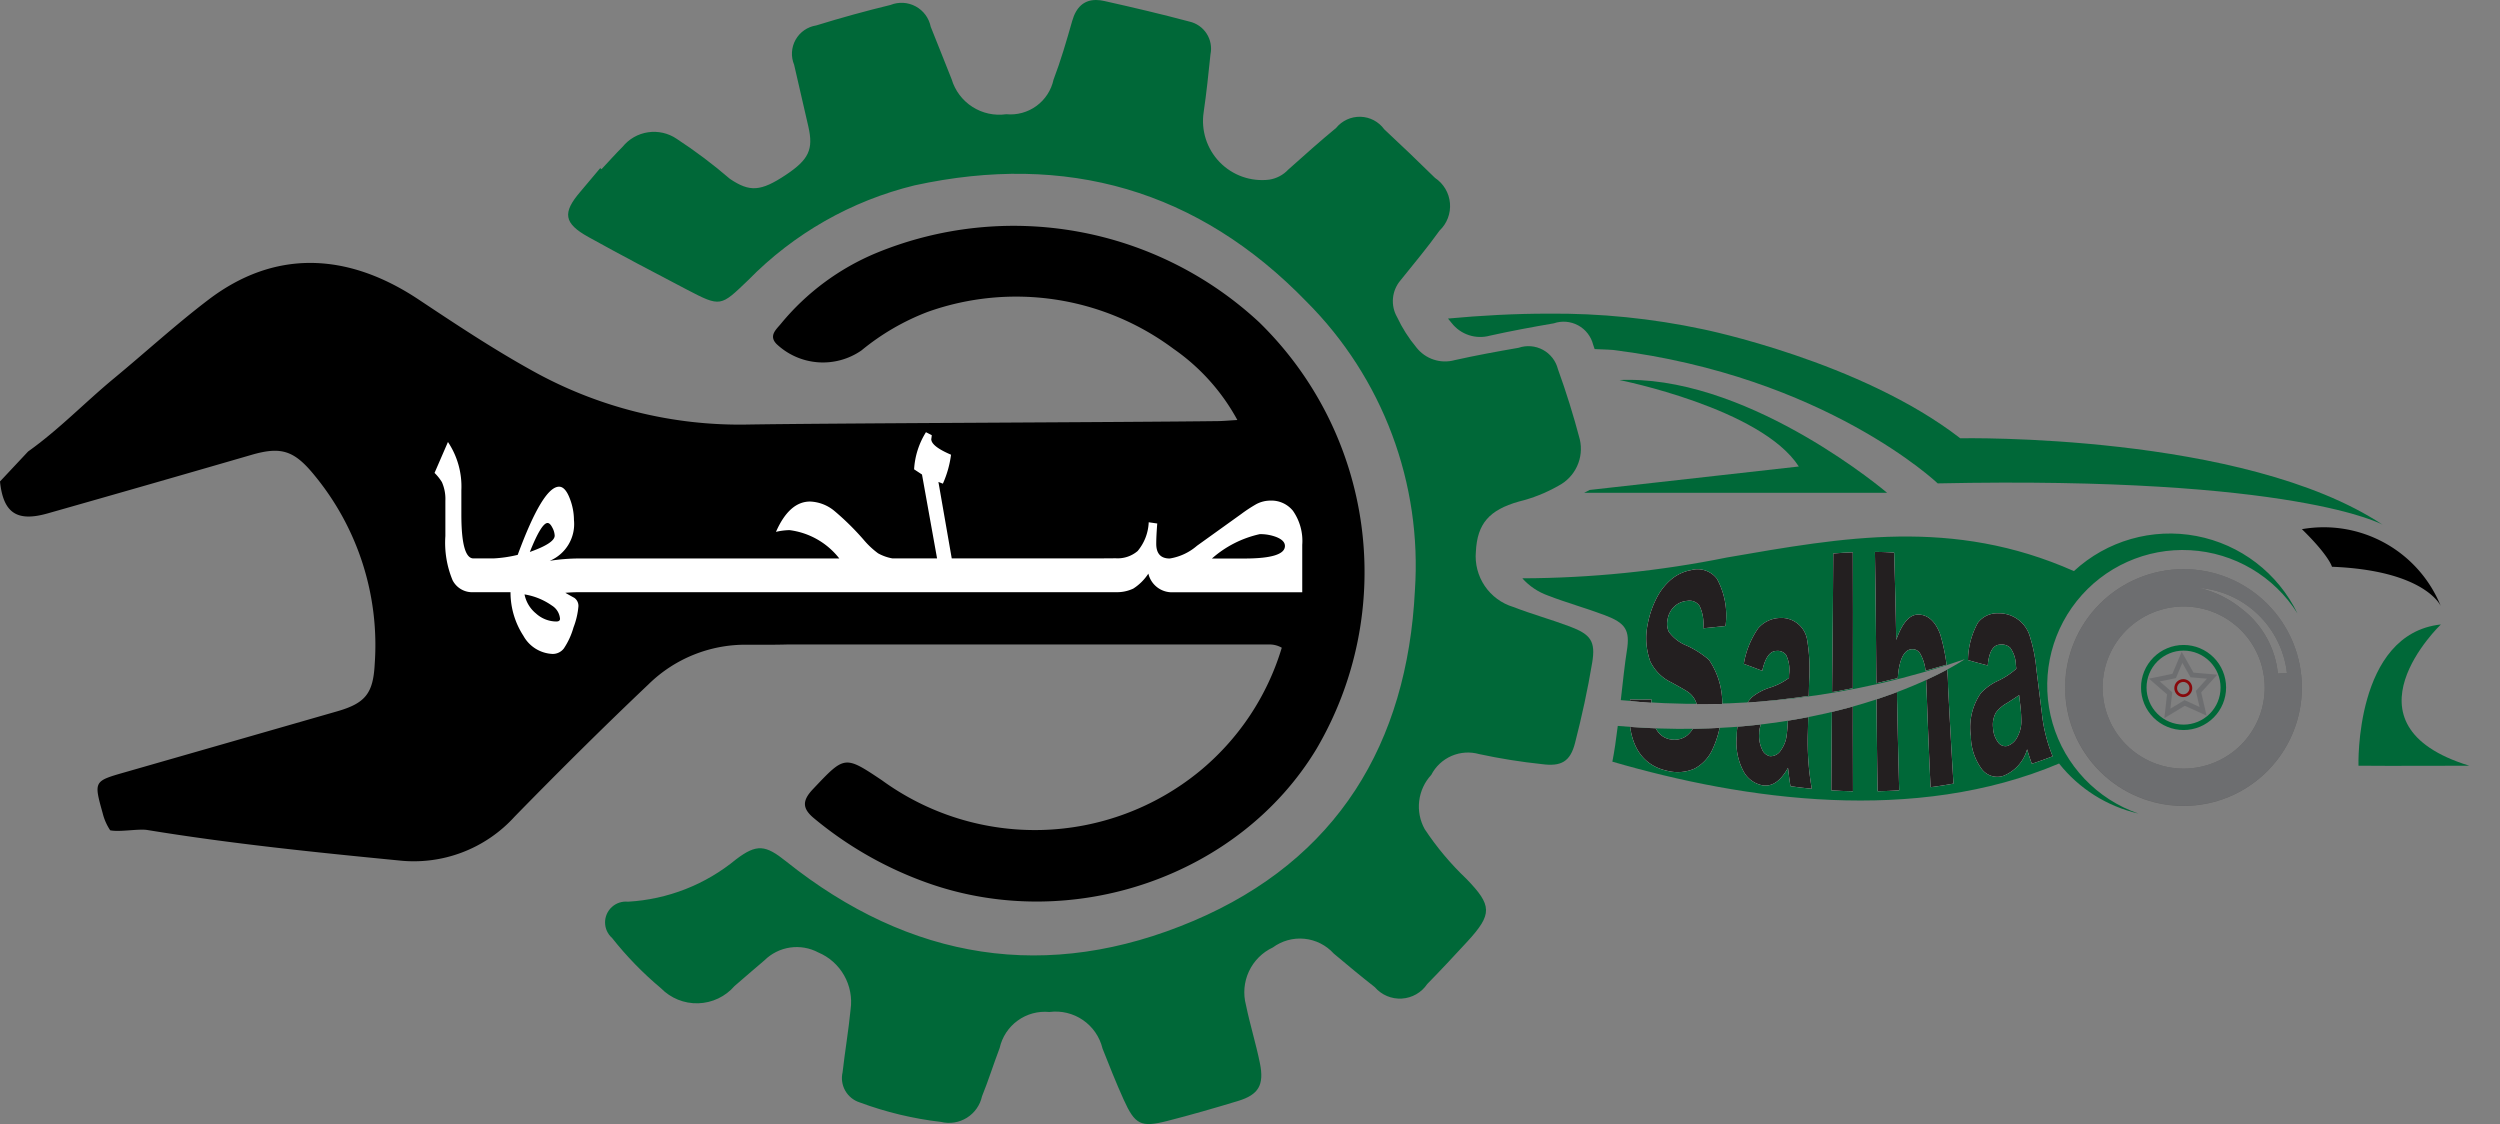 <svg id="Logo" xmlns="http://www.w3.org/2000/svg" xmlns:xlink="http://www.w3.org/1999/xlink" width="135.702" height="61.018" viewBox="0 0 135.702 61.018">
  <rect x="0" y="0" width="135.702" height="61.018" fill="#808080" stroke="none"/>
  <defs>
    <clipPath id="clip-path">
      <rect id="Rectangle_23" data-name="Rectangle 23" width="135.702" height="61.018" fill="none"/>
    </clipPath>
    <clipPath id="clip-path-3">
      <path id="Path_2" data-name="Path 2" d="M445.873,0c-.646,0-1.077.382-1.291,1.136-.305,1.073-.617,2.149-1.014,3.19A2.391,2.391,0,0,1,441,6.2a2.694,2.694,0,0,1-2.963-1.9c-.384-.948-.747-1.9-1.136-2.851A1.613,1.613,0,0,0,434.718.269c-1.353.329-2.7.7-4.03,1.112a1.555,1.555,0,0,0-1.2,2.135c.255,1.118.516,2.236.772,3.354.284,1.239.028,1.789-1.213,2.617-1.387.925-1.975.938-3.042.224a27.52,27.52,0,0,0-2.891-2.175,2.194,2.194,0,0,0-2.938.433c-.393.394-.764.811-1.146,1.218l-.067-.062c-.359.427-.714.856-1.077,1.279-.987,1.149-.907,1.718.442,2.465,1.762.976,3.544,1.914,5.329,2.846,1.859.971,1.837.929,3.345-.516a18.9,18.9,0,0,1,9.021-5.137c8.225-1.791,15.389.225,21.3,6.334a20.246,20.246,0,0,1,5.862,15.646c-.418,8.328-4.22,14.627-12.013,17.941-7.93,3.372-15.391,2.153-22.134-3.238-1.1-.877-1.572-.956-2.7-.1a10.111,10.111,0,0,1-5.866,2.3,1.13,1.13,0,0,0-.866,1.97,18.613,18.613,0,0,0,2.654,2.728,2.713,2.713,0,0,0,3.993-.12c.541-.464,1.076-.934,1.621-1.393A2.492,2.492,0,0,1,430.8,51.7a2.913,2.913,0,0,1,1.753,3.091c-.111,1.141-.306,2.274-.435,3.414a1.385,1.385,0,0,0,.927,1.634,18.908,18.908,0,0,0,4.417,1.06,1.833,1.833,0,0,0,2.224-1.39c.35-.861.626-1.752.958-2.621a2.513,2.513,0,0,1,2.7-1.956,2.616,2.616,0,0,1,2.885,1.987c.365.922.73,1.846,1.138,2.749.624,1.385.936,1.545,2.374,1.179,1.291-.329,2.572-.7,3.846-1.086,1.112-.339,1.424-.864,1.185-2.045-.215-1.063-.54-2.1-.759-3.166a2.685,2.685,0,0,1,1.458-3.12,2.477,2.477,0,0,1,3.309.331c.734.618,1.473,1.231,2.228,1.823a1.792,1.792,0,0,0,2.846-.171c.739-.752,1.457-1.524,2.172-2.3,1.38-1.5,1.351-1.963-.046-3.408a15.559,15.559,0,0,1-2.265-2.7,2.532,2.532,0,0,1,.358-2.945,2.24,2.24,0,0,1,2.6-1.127,32.083,32.083,0,0,0,3.393.543c1.052.144,1.547-.126,1.808-1.139.37-1.44.689-2.9.933-4.365.193-1.162-.074-1.535-1.212-1.964-1.014-.382-2.064-.67-3.073-1.062a2.871,2.871,0,0,1-2.028-3.007c.076-1.509.716-2.255,2.33-2.714a8.3,8.3,0,0,0,2.152-.857,2.26,2.26,0,0,0,1.159-2.519c-.339-1.288-.736-2.565-1.189-3.816a1.65,1.65,0,0,0-2.135-1.154c-1.16.2-2.318.413-3.467.669a1.97,1.97,0,0,1-2.079-.688,7.572,7.572,0,0,1-1.046-1.643,1.742,1.742,0,0,1,.184-2c.717-.893,1.455-1.772,2.119-2.7a1.837,1.837,0,0,0-.247-2.861q-1.359-1.338-2.755-2.637a1.649,1.649,0,0,0-2.614-.073c-.883.728-1.737,1.493-2.592,2.256a1.785,1.785,0,0,1-1.041.55,3.207,3.207,0,0,1-3.555-3.665c.151-1.043.264-2.092.37-3.141a1.506,1.506,0,0,0-1.153-1.777C449.4.758,447.865.4,446.324.054A2.071,2.071,0,0,0,445.875,0Z" transform="translate(-417.22)" fill="none"/>
    </clipPath>
    <linearGradient id="linear-gradient" x1="-0.26" y1="0.91" x2="-0.259" y2="0.91" gradientUnits="objectBoundingBox">
      <stop offset="0" stop-color="#8dc63f"/>
      <stop offset="0.133" stop-color="#86c13e"/>
      <stop offset="0.319" stop-color="#74b53d"/>
      <stop offset="0.537" stop-color="#56a13c"/>
      <stop offset="0.776" stop-color="#2d863a"/>
      <stop offset="1" stop-color="#006838"/>
    </linearGradient>
    <clipPath id="clip-path-5">
      <path id="Path_4" data-name="Path 4" d="M1572.7,475.447a2.009,2.009,0,1,1,2.009,2.012,2.013,2.013,0,0,1-2.009-2.012m-.3,0a2.309,2.309,0,1,0,2.309-2.312,2.313,2.313,0,0,0-2.309,2.312" transform="translate(-1572.403 -473.136)" fill="none"/>
    </clipPath>
    <linearGradient id="linear-gradient-2" x1="-25.167" y1="5.626" x2="-25.151" y2="5.626" xlink:href="#linear-gradient"/>
    <clipPath id="clip-path-6">
      <path id="Path_5" data-name="Path 5" d="M1596.947,498.678a.337.337,0,1,1,.337.338.338.338,0,0,1-.337-.338m-.149,0a.487.487,0,1,0,.487-.487.487.487,0,0,0-.487.487" transform="translate(-1596.798 -498.191)" fill="none"/>
    </clipPath>
    <linearGradient id="linear-gradient-3" x1="-121.274" y1="24.792" x2="-121.198" y2="24.792" gradientUnits="objectBoundingBox">
      <stop offset="0" stop-color="#ec1c24"/>
      <stop offset="0.165" stop-color="#e51a22"/>
      <stop offset="0.398" stop-color="#d3171e"/>
      <stop offset="0.669" stop-color="#b51116"/>
      <stop offset="0.969" stop-color="#8b090d"/>
      <stop offset="1" stop-color="#87090c"/>
    </linearGradient>
    <clipPath id="clip-path-7">
      <path id="Path_6" data-name="Path 6" d="M1579.479,480.328l-.677-.588.877-.18.349-.826.443.78.892.077-.6.662.2.873-.816-.371-.767.463Zm.009-1-1.271.261.98.851-.145,1.291,1.111-.67,1.181.536-.293-1.265.875-.959-1.292-.112-.641-1.129Z" transform="translate(-1578.218 -478.13)" fill="none"/>
    </clipPath>
    <radialGradient id="radial-gradient" cx="0.5" cy="0.5" r="0.704" gradientTransform="matrix(0.969, 0, 0, -1, -0.973, 14.251)" gradientUnits="objectBoundingBox">
      <stop offset="0" stop-color="#808184"/>
      <stop offset="0.048" stop-color="#797a7d"/>
      <stop offset="0.115" stop-color="#68686b"/>
      <stop offset="0.193" stop-color="#4d4b4d"/>
      <stop offset="0.279" stop-color="#262223"/>
      <stop offset="0.286" stop-color="#231f20"/>
      <stop offset="0.509" stop-color="#363335"/>
      <stop offset="0.967" stop-color="#69696b"/>
      <stop offset="1" stop-color="#6d6e70"/>
    </radialGradient>
    <clipPath id="clip-path-8">
      <path id="Path_8" data-name="Path 8" d="M1044.749,88.964a1.837,1.837,0,0,1,.247,2.861c-.664.932-1.4,1.811-2.119,2.7-.508.633-.491.6-.15,1.3a7.561,7.561,0,0,0,1.046,1.643,1.97,1.97,0,0,0,2.079.688c1.148-.256,2.307-.469,3.467-.669a1.65,1.65,0,0,1,2.135,1.154c.453,1.252.851,3.954,1.19,5.241a2.259,2.259,0,0,1-1.159,2.519,8.3,8.3,0,0,1-2.152.857c-1.614.459-2.29.483-2.365,1.991A2.871,2.871,0,0,0,1049,112.26c1.01.392,2.059.68,3.073,1.062,1.138.429,1.405.8,1.212,1.964-.244,1.467-.5,4.933-.869,6.373-.261,1.014-.755,1.283-1.808,1.139a32.083,32.083,0,0,1-3.394-.543,2.24,2.24,0,0,0-2.6,1.127l55.564,4.814.5-39.887-58.687-1.983q1.392,1.3,2.755,2.637" transform="translate(-1041.994 -86.327)" fill="none"/>
    </clipPath>
    <clipPath id="clip-path-9">
      <path id="Path_7" data-name="Path 7" d="M767.384,399.6a7.348,7.348,0,0,1,13.573-3.913,7.693,7.693,0,1,0-8.636,10.861,7.357,7.357,0,0,1-4.937-6.948" transform="translate(-766.345 -391.345)" fill="none"/>
    </clipPath>
    <linearGradient id="linear-gradient-4" x1="-3.614" y1="2.13" x2="-3.61" y2="2.13" xlink:href="#linear-gradient-3"/>
    <clipPath id="clip-path-12">
      <path id="Path_11" data-name="Path 11" d="M614.964,444.954s-1.772,8.667,9.007,8.212c0,0-11.515,3.25-10.779-8.212Z" transform="translate(-613.158 -444.954)" fill="none"/>
    </clipPath>
    <linearGradient id="linear-gradient-5" x1="-3.793" y1="2.393" x2="-3.787" y2="2.393" xlink:href="#linear-gradient-3"/>
    <clipPath id="clip-path-13">
      <path id="Path_13" data-name="Path 13" d="M1063.426,230.376q.094.122.195.239a1.97,1.97,0,0,0,2.079.688c1.148-.256,2.307-.469,3.467-.669a1.65,1.65,0,0,1,2.135,1.154c.028.076.055.157.082.243.649.02.995.048.995.048,11.515,1.428,17.628,7.243,17.628,7.243,19.463-.408,24.151,2.244,24.151,2.244-7.541-5-22.928-4.693-22.928-4.693-5.4-4.183-13.96-5.917-13.96-5.917a38.625,38.625,0,0,0-8.411-.848c-1.817,0-3.642.1-5.433.266" transform="translate(-1063.426 -230.11)" fill="none"/>
    </clipPath>
    <linearGradient id="linear-gradient-6" x1="-7.681" y1="1.25" x2="-7.675" y2="1.25" xlink:href="#linear-gradient"/>
    <clipPath id="clip-path-15">
      <path id="Path_16" data-name="Path 16" d="M1165.257,278.657s7.693,1.53,9.732,4.693l-11.353,1.273q-.15.083-.3.155h16.446s-7.194-6.131-14.033-6.132c-.163,0-.325,0-.488.011" transform="translate(-1163.332 -278.646)" fill="none"/>
    </clipPath>
    <linearGradient id="linear-gradient-7" x1="-13.919" y1="2.747" x2="-13.907" y2="2.747" xlink:href="#linear-gradient"/>
    <clipPath id="clip-path-17">
      <path id="Path_17" data-name="Path 17" d="M912.816,278.5v-5.3s-9.986-.408-16.406,2.346c0,0,4.891-3.775,17.221-3.672Z" transform="translate(-896.41 -271.869)" fill="none"/>
    </clipPath>
    <linearGradient id="linear-gradient-8" x1="-9.965" y1="2.663" x2="-9.955" y2="2.663" xlink:href="#linear-gradient-3"/>
    <clipPath id="clip-path-18">
      <path id="Path_19" data-name="Path 19" d="M1732.027,465.749c1.325.018,6.012,0,6.012,0-7.235-2.227-1.54-7.667-1.54-7.667-4.687.51-4.472,7.667-4.472,7.667" transform="translate(-1732.025 -458.082)" fill="none"/>
    </clipPath>
    <linearGradient id="linear-gradient-9" x1="-16.104" y1="3.632" x2="-16.095" y2="3.632" xlink:href="#linear-gradient"/>
    <clipPath id="clip-path-19">
      <path id="Path_20" data-name="Path 20" d="M1147.924,393.4c-6.591-2.923-12.516-1.832-18.837-.74a56.84,56.84,0,0,1-11.107,1.13,3.407,3.407,0,0,0,1.386.933c1.01.392,2.059.68,3.073,1.062,1.138.429,1.405.8,1.212,1.964-.1.625-.21,1.614-.326,2.654a44.114,44.114,0,0,0,18.683-2.228s-6.784,4.709-18.846,3.628c-.09.729-.187,1.413-.294,1.94,7.194,2.095,16.429,3.41,24.248.1a7.69,7.69,0,0,0,4.306,2.716,7.355,7.355,0,1,1,8.635-10.861,7.688,7.688,0,0,0-12.135-2.3" transform="translate(-1117.98 -391.357)" fill="none"/>
    </clipPath>
    <linearGradient id="linear-gradient-10" x1="-5.356" y1="1.079" x2="-5.352" y2="1.079" xlink:href="#linear-gradient"/>
    <clipPath id="clip-path-21">
      <rect id="Rectangle_15" data-name="Rectangle 15" width="12.842" height="12.857" fill="none"/>
    </clipPath>
    <clipPath id="clip-path-22">
      <path id="Path_21" data-name="Path 21" d="M1523.187,417.494a6.429,6.429,0,1,0,6.421,6.429,6.432,6.432,0,0,0-6.421-6.429m0,10.828a4.4,4.4,0,1,1,4.4-4.4,4.4,4.4,0,0,1-4.4,4.4m3.174-8.656a5.7,5.7,0,0,0-2.351-1.157,5.238,5.238,0,0,1,4.788,4.633l-.494.016a5.049,5.049,0,0,0-1.943-3.492" transform="translate(-1516.766 -417.494)" fill="none"/>
    </clipPath>
    <radialGradient id="radial-gradient-2" cx="0.5" cy="0.5" r="0.816" gradientTransform="matrix(1, 0, 0, -1, 0, 4.686)" gradientUnits="objectBoundingBox">
      <stop offset="0" stop-color="#4d4d4f"/>
      <stop offset="0.271" stop-color="#343233"/>
      <stop offset="0.507" stop-color="#231f20"/>
      <stop offset="0.677" stop-color="#363436"/>
      <stop offset="0.865" stop-color="#474648"/>
      <stop offset="1" stop-color="#4d4d4f"/>
    </radialGradient>
    <clipPath id="clip-path-23">
      <path id="Path_23" data-name="Path 23" d="M1518.792,423.923a4.4,4.4,0,1,1,4.395,4.4,4.4,4.4,0,0,1-4.395-4.4m7.568-4.256a5.7,5.7,0,0,0-2.351-1.157,5.238,5.238,0,0,1,4.788,4.633l-.494.016a5.049,5.049,0,0,0-1.943-3.492m-9.595,4.256a6.421,6.421,0,1,0,6.421-6.429,6.432,6.432,0,0,0-6.421,6.429" transform="translate(-1516.766 -417.494)" fill="none"/>
    </clipPath>
    <radialGradient id="radial-gradient-3" cx="0.5" cy="0.5" r="0.746" gradientTransform="matrix(1, 0, 0, -1, 0, 4.686)" gradientUnits="objectBoundingBox">
      <stop offset="0" stop-color="#808184"/>
      <stop offset="0.082" stop-color="#797a7d"/>
      <stop offset="0.197" stop-color="#68686b"/>
      <stop offset="0.332" stop-color="#4d4b4d"/>
      <stop offset="0.48" stop-color="#262223"/>
      <stop offset="0.493" stop-color="#231f20"/>
      <stop offset="0.651" stop-color="#363335"/>
      <stop offset="0.977" stop-color="#69696b"/>
      <stop offset="1" stop-color="#6d6e70"/>
    </radialGradient>
    <clipPath id="clip-path-25">
      <rect id="Rectangle_18" data-name="Rectangle 18" width="12.843" height="12.857" fill="none"/>
    </clipPath>
    <clipPath id="clip-path-26">
      <path id="Path_24" data-name="Path 24" d="M799.93,417.494a6.429,6.429,0,1,0,6.422,6.429,6.432,6.432,0,0,0-6.422-6.429m0,10.828a4.4,4.4,0,1,1,4.4-4.4,4.4,4.4,0,0,1-4.4,4.4m3.174-8.656a5.7,5.7,0,0,0-2.35-1.157,5.239,5.239,0,0,1,4.788,4.633l-.495.016a5.047,5.047,0,0,0-1.943-3.492" transform="translate(-793.509 -417.494)" fill="none"/>
    </clipPath>
    <radialGradient id="radial-gradient-4" r="0.816" xlink:href="#radial-gradient-2"/>
    <radialGradient id="radial-gradient-5" cy="0.5" r="0.746" xlink:href="#radial-gradient-3"/>
    <clipPath id="clip-path-30">
      <path id="Path_28" data-name="Path 28" d="M851.795,477.274a2.311,2.311,0,1,1,2.309-2.311,2.313,2.313,0,0,1-2.309,2.311m0-4.323a2.012,2.012,0,1,0,2.01,2.012,2.013,2.013,0,0,0-2.01-2.012" transform="translate(-849.486 -472.651)" fill="none"/>
    </clipPath>
    <linearGradient id="linear-gradient-11" x1="-13.597" y1="5.634" x2="-13.581" y2="5.634" xlink:href="#linear-gradient-3"/>
    <clipPath id="clip-path-32">
      <path id="Path_30" data-name="Path 30" d="M874.364,498.677a.487.487,0,1,1,.487-.487.487.487,0,0,1-.487.487m0-.825a.338.338,0,1,0,.337.338.338.338,0,0,0-.337-.338" transform="translate(-873.877 -497.703)" fill="none"/>
    </clipPath>
    <linearGradient id="linear-gradient-12" x1="-66.369" y1="24.829" x2="-66.293" y2="24.829" xlink:href="#linear-gradient-3"/>
    <clipPath id="clip-path-34">
      <path id="Path_32" data-name="Path 32" d="M856.134,481.243l.144-1.291-.98-.85,1.271-.261.505-1.2.641,1.129,1.292.112-.875.959.293,1.265-1.181-.536Zm-.251-1.988.677.588-.1.891.767-.463.816.37-.2-.873.6-.662-.893-.077-.443-.78-.349.826Z" transform="translate(-855.299 -477.645)" fill="none"/>
    </clipPath>
    <radialGradient id="radial-gradient-6" r="0.704" gradientTransform="matrix(0.969, 0, 0, -1, -0.528, 14.272)" xlink:href="#radial-gradient"/>
    <clipPath id="clip-path-35">
      <path id="Path_44" data-name="Path 44" d="M983.211,392.236s-11.487,7.977-31.151.784c0,0,20.873,11.4,36.258,4.883a7.69,7.69,0,0,0,4.306,2.716,7.355,7.355,0,1,1,8.635-10.861,7.69,7.69,0,0,0-12.135-2.3c-6.591-2.923-12.516-1.832-18.837-.74-6.971,1.2-14.423,2.407-23.781-1.774,0,0,10.486,15.673,36.7,7.289" transform="translate(-946.507 -384.947)" fill="none"/>
    </clipPath>
  </defs>
  <g id="Group_71" data-name="Group 71" clip-path="url(#clip-path)">
    <g id="Group_2" data-name="Group 2">
      <g id="Group_1" data-name="Group 1" clip-path="url(#clip-path)">
        <path id="Path_1" data-name="Path 1" d="M1.527,177.771c1.67-1.186,3.088-2.669,4.661-3.969,1.718-1.42,3.365-2.931,5.138-4.277,3.52-2.674,7.448-2.628,11.4,0,1.985,1.32,3.971,2.639,6.056,3.8a23.114,23.114,0,0,0,11.842,2.984c4.74-.076,20.67-.123,25.411-.185.338,0,.675-.035,1.13-.06A11.2,11.2,0,0,0,63.7,172.2a14.3,14.3,0,0,0-13.337-2.008,12.849,12.849,0,0,0-3.6,2.093,3.667,3.667,0,0,1-4.61-.346c-.451-.459,0-.806.244-1.111a13.332,13.332,0,0,1,5.178-3.834,19.585,19.585,0,0,1,20.767,3.757,18.945,18.945,0,0,1,3.115,23.17c-4.178,6.916-13.263,10.045-21.086,7.278a20.2,20.2,0,0,1-6.184-3.515c-.651-.538-.647-.964-.056-1.587,1.723-1.819,1.7-1.842,3.742-.477A14.109,14.109,0,0,0,65.1,195.14a13.829,13.829,0,0,0,4.476-6.716,1.324,1.324,0,0,0-.685-.176H42.737c-.743.021-1.487.015-2.23.013a7.5,7.5,0,0,0-5.3,2.144c-2.473,2.345-4.891,4.75-7.273,7.187a7.39,7.39,0,0,1-6.281,2.38c-4.563-.445-9.124-.911-13.652-1.653-.482-.079-1.509.122-2.02.015a2.951,2.951,0,0,1-.409-.933c-.483-1.736-.482-1.732,1.207-2.216q5.759-1.651,11.517-3.307c1.53-.438,1.961-.971,2.043-2.562a14.487,14.487,0,0,0-3.236-10.21c-1.114-1.379-1.815-1.626-3.45-1.151q-5.53,1.606-11.071,3.179C.907,181.609.176,181.1,0,179.4l1.527-1.629" transform="translate(0 -153.265)"/>
      </g>
    </g>
    <g id="Group_4" data-name="Group 4" transform="translate(30.838)">
      <g id="Group_3" data-name="Group 3" clip-path="url(#clip-path-3)">
        <rect id="Rectangle_2" data-name="Rectangle 2" width="77.142" height="74.142" transform="translate(-20.628 53.491) rotate(-69.193)" fill="url(#linear-gradient)"/>
      </g>
    </g>
    <g id="Group_6" data-name="Group 6">
      <g id="Group_5" data-name="Group 5" clip-path="url(#clip-path)">
        <path id="Path_3" data-name="Path 3" d="M365.705,321.264a1.5,1.5,0,0,0-1.207-.531,1.641,1.641,0,0,0-.758.189,8.089,8.089,0,0,0-.824.54l-2.4,1.722a2.98,2.98,0,0,1-1.481.692q-.731,0-.731-.8,0-.4.054-1.1l-.463-.067a2.6,2.6,0,0,1-.6,1.56,1.668,1.668,0,0,1-1.188.395l-.959.007h-7.945l-.723-4.151.242.094a5.593,5.593,0,0,0,.443-1.572q-1.073-.457-1.073-.846a2.141,2.141,0,0,0,.027-.215l-.315-.161a4.254,4.254,0,0,0-.644,2.015l.429.282.818,4.554h-2.422a2.514,2.514,0,0,1-.778-.275,4.547,4.547,0,0,1-.785-.737,14.359,14.359,0,0,0-1.6-1.575,2.194,2.194,0,0,0-1.308-.5q-1.127,0-1.852,1.646a3.46,3.46,0,0,1,.738-.094,4.08,4.08,0,0,1,2.7,1.538H327.018a10.439,10.439,0,0,0-1.636.128,2.165,2.165,0,0,0,1.315-2.213,3.245,3.245,0,0,0-.215-1.14q-.249-.671-.592-.671-.881,0-2.246,3.7a7.015,7.015,0,0,1-1.328.194h-1.073q-.658,0-.658-2.382v-1.322a4.342,4.342,0,0,0-.728-2.617l-.728,1.679a2.61,2.61,0,0,1,.4.5,2.265,2.265,0,0,1,.188,1.014v1.913a5.308,5.308,0,0,0,.392,2.4,1.194,1.194,0,0,0,1.136.647h2.008a4.331,4.331,0,0,0,.7,2.368,1.9,1.9,0,0,0,1.581.984.758.758,0,0,0,.616-.3,4.008,4.008,0,0,0,.522-1.138,4.139,4.139,0,0,0,.268-1.155.536.536,0,0,0-.221-.45q-.248-.134-.49-.275.369-.033.792-.034h28.608v0l.49,0a2.063,2.063,0,0,0,.939-.195,2.72,2.72,0,0,0,.818-.813,1.314,1.314,0,0,0,1.248,1.014h7.105v-2.576a2.858,2.858,0,0,0-.516-1.863m-40.449.678q.133,0,.26.252a1,1,0,0,1,.127.433q0,.41-1.349.887.627-1.572.961-1.572m.474,5.347a1.661,1.661,0,0,1-1.1-.435,1.779,1.779,0,0,1-.623-1.036,3.563,3.563,0,0,1,1.488.607.93.93,0,0,1,.438.715q0,.148-.2.148m37.345-3.419h-1.758a5.814,5.814,0,0,1,2.6-1.323,2.465,2.465,0,0,1,.886.154q.476.187.476.488,0,.682-2.207.682" transform="translate(-295.542 -293.56)" fill="#fff"/>
      </g>
    </g>
    <g id="Group_8" data-name="Group 8" transform="translate(116.219 35.01)">
      <g id="Group_7" data-name="Group 7" clip-path="url(#clip-path-5)">
        <rect id="Rectangle_4" data-name="Rectangle 4" width="4.618" height="4.623" transform="translate(0 0)" fill="url(#linear-gradient-2)"/>
      </g>
    </g>
    <g id="Group_10" data-name="Group 10" transform="translate(118.023 36.864)">
      <g id="Group_9" data-name="Group 9" clip-path="url(#clip-path-6)">
        <rect id="Rectangle_5" data-name="Rectangle 5" width="0.973" height="0.974" transform="translate(0 0)" fill="url(#linear-gradient-3)"/>
      </g>
    </g>
    <g id="Group_12" data-name="Group 12" transform="translate(116.649 35.379)">
      <g id="Group_11" data-name="Group 11" clip-path="url(#clip-path-7)">
        <rect id="Rectangle_6" data-name="Rectangle 6" width="3.709" height="3.598" fill="url(#radial-gradient)"/>
      </g>
    </g>
    <g id="Group_16" data-name="Group 16" transform="translate(77.016 6.388)">
      <g id="Group_15" data-name="Group 15" clip-path="url(#clip-path-8)">
        <g id="Group_14" data-name="Group 14" transform="translate(-20.374 22.57)">
          <g id="Group_13" data-name="Group 13" clip-path="url(#clip-path-9)">
            <rect id="Rectangle_7" data-name="Rectangle 7" width="15.56" height="14.986" transform="translate(-0.379 15.19) rotate(-88.568)" fill="url(#linear-gradient-4)"/>
          </g>
        </g>
      </g>
    </g>
    <g id="Group_18" data-name="Group 18" transform="translate(77.016 6.388)">
      <g id="Group_17" data-name="Group 17" clip-path="url(#clip-path-8)">
        <path id="Path_9" data-name="Path 9" d="M620.389,324.384a5.59,5.59,0,0,0-3.363,4.795c-.407,3.775,0-7.651,0-7.651s.306.816,3.363,2.856" transform="translate(-648.268 -304.124)" fill="#841013"/>
      </g>
    </g>
    <g id="Group_22" data-name="Group 22" transform="translate(77.016 6.388)">
      <g id="Group_21" data-name="Group 21" clip-path="url(#clip-path-8)">
        <g id="Group_20" data-name="Group 20" transform="translate(-31.696 26.537)">
          <g id="Group_19" data-name="Group 19" clip-path="url(#clip-path-12)">
            <rect id="Rectangle_8" data-name="Rectangle 8" width="11.747" height="11.797" transform="translate(-0.988 11.456) rotate(-88.568)" fill="url(#linear-gradient-5)"/>
          </g>
        </g>
      </g>
    </g>
    <g id="Group_24" data-name="Group 24" transform="translate(78.6 17.027)">
      <g id="Group_23" data-name="Group 23" clip-path="url(#clip-path-13)">
        <rect id="Rectangle_9" data-name="Rectangle 9" width="12.722" height="51.002" transform="translate(-0.286 11.45) rotate(-88.568)" fill="url(#linear-gradient-6)"/>
      </g>
    </g>
    <g id="Group_26" data-name="Group 26" transform="translate(77.016 6.388)">
      <g id="Group_25" data-name="Group 25" clip-path="url(#clip-path-8)">
        <path id="Path_14" data-name="Path 14" d="M1698.062,391.119s-.815-1.938-5.91-2.142c0,0-.149-.594-1.631-2.04a6.852,6.852,0,0,1,7.541,4.183" transform="translate(-1642.587 -364.601)"/>
      </g>
    </g>
    <g id="Group_28" data-name="Group 28" transform="translate(85.984 20.618)">
      <g id="Group_27" data-name="Group 27" clip-path="url(#clip-path-15)">
        <rect id="Rectangle_10" data-name="Rectangle 10" width="6.541" height="16.594" transform="translate(-0.153 6.128) rotate(-88.568)" fill="url(#linear-gradient-7)"/>
      </g>
    </g>
    <g id="Group_32" data-name="Group 32" transform="translate(77.016 6.388)">
      <g id="Group_31" data-name="Group 31" clip-path="url(#clip-path-8)">
        <g id="Group_30" data-name="Group 30" transform="translate(-10.76 13.729)">
          <g id="Group_29" data-name="Group 29" clip-path="url(#clip-path-17)">
            <rect id="Rectangle_11" data-name="Rectangle 11" width="7.161" height="17.384" transform="matrix(0.025, -1, 1, 0.025, -0.168, 6.629)" fill="url(#linear-gradient-8)"/>
          </g>
        </g>
      </g>
    </g>
    <g id="Group_34" data-name="Group 34" transform="translate(128.018 33.896)">
      <g id="Group_33" data-name="Group 33" clip-path="url(#clip-path-18)">
        <rect id="Rectangle_12" data-name="Rectangle 12" width="7.863" height="7.424" transform="translate(-1.413 7.68) rotate(-88.568)" fill="url(#linear-gradient-9)"/>
      </g>
    </g>
    <g id="Group_36" data-name="Group 36" transform="translate(82.632 28.958)">
      <g id="Group_35" data-name="Group 35" clip-path="url(#clip-path-19)">
        <rect id="Rectangle_13" data-name="Rectangle 13" width="17.723" height="42.482" transform="matrix(0.025, -1, 1, 0.025, -0.416, 15.782)" fill="url(#linear-gradient-10)"/>
      </g>
    </g>
    <g id="Group_43" data-name="Group 43" transform="translate(77.016 6.388)">
      <g id="Group_42" data-name="Group 42" clip-path="url(#clip-path-8)">
        <g id="Group_41" data-name="Group 41" transform="translate(35.092 24.505)" opacity="0.5">
          <g id="Group_40" data-name="Group 40">
            <g id="Group_39" data-name="Group 39" clip-path="url(#clip-path-21)">
              <g id="Group_38" data-name="Group 38" transform="translate(0 0)">
                <g id="Group_37" data-name="Group 37" clip-path="url(#clip-path-22)">
                  <rect id="Rectangle_14" data-name="Rectangle 14" width="12.843" height="12.857" transform="translate(0 0)" fill="url(#radial-gradient-2)"/>
                </g>
              </g>
            </g>
          </g>
        </g>
      </g>
    </g>
    <g id="Group_45" data-name="Group 45" transform="translate(112.107 30.892)">
      <g id="Group_44" data-name="Group 44" clip-path="url(#clip-path-23)">
        <rect id="Rectangle_16" data-name="Rectangle 16" width="12.843" height="12.857" transform="translate(0 0)" fill="url(#radial-gradient-3)"/>
      </g>
    </g>
    <g id="Group_52" data-name="Group 52" transform="translate(77.016 6.388)">
      <g id="Group_51" data-name="Group 51" clip-path="url(#clip-path-8)">
        <g id="Group_50" data-name="Group 50" transform="translate(-18.366 24.505)" opacity="0.5">
          <g id="Group_49" data-name="Group 49">
            <g id="Group_48" data-name="Group 48" clip-path="url(#clip-path-25)">
              <g id="Group_47" data-name="Group 47" transform="translate(0 0)">
                <g id="Group_46" data-name="Group 46" clip-path="url(#clip-path-26)">
                  <rect id="Rectangle_17" data-name="Rectangle 17" width="12.843" height="12.857" transform="translate(0 0)" fill="url(#radial-gradient-4)"/>
                </g>
              </g>
            </g>
          </g>
        </g>
      </g>
    </g>
    <g id="Group_56" data-name="Group 56" transform="translate(77.016 6.388)">
      <g id="Group_55" data-name="Group 55" clip-path="url(#clip-path-8)">
        <g id="Group_54" data-name="Group 54" transform="translate(-18.366 24.505)">
          <g id="Group_53" data-name="Group 53" clip-path="url(#clip-path-26)">
            <rect id="Rectangle_19" data-name="Rectangle 19" width="12.843" height="12.857" transform="translate(0 0)" fill="url(#radial-gradient-5)"/>
          </g>
        </g>
      </g>
    </g>
    <g id="Group_60" data-name="Group 60" transform="translate(77.016 6.388)">
      <g id="Group_59" data-name="Group 59" clip-path="url(#clip-path-8)">
        <g id="Group_58" data-name="Group 58" transform="translate(-14.229 28.586)">
          <g id="Group_57" data-name="Group 57" clip-path="url(#clip-path-30)">
            <rect id="Rectangle_20" data-name="Rectangle 20" width="4.618" height="4.623" transform="translate(0 0)" fill="url(#linear-gradient-11)"/>
          </g>
        </g>
      </g>
    </g>
    <g id="Group_64" data-name="Group 64" transform="translate(77.016 6.388)">
      <g id="Group_63" data-name="Group 63" clip-path="url(#clip-path-8)">
        <g id="Group_62" data-name="Group 62" transform="translate(-12.426 30.44)">
          <g id="Group_61" data-name="Group 61" transform="translate(0 0)" clip-path="url(#clip-path-32)">
            <rect id="Rectangle_21" data-name="Rectangle 21" width="0.973" height="0.974" transform="translate(0 0)" fill="url(#linear-gradient-12)"/>
          </g>
        </g>
      </g>
    </g>
    <g id="Group_68" data-name="Group 68" transform="translate(77.016 6.388)">
      <g id="Group_67" data-name="Group 67" clip-path="url(#clip-path-8)">
        <g id="Group_66" data-name="Group 66" transform="translate(-13.799 28.955)">
          <g id="Group_65" data-name="Group 65" clip-path="url(#clip-path-34)">
            <rect id="Rectangle_22" data-name="Rectangle 22" width="3.709" height="3.598" transform="translate(0 0)" fill="url(#radial-gradient-6)"/>
          </g>
        </g>
      </g>
    </g>
    <g id="Group_70" data-name="Group 70" transform="translate(69.958 28.484)">
      <g id="Group_69" data-name="Group 69" clip-path="url(#clip-path-35)">
        <path id="Path_34" data-name="Path 34" d="M1196.6,424.849c.445.02.678.019,1.156,0-.054.836.067,2.019,1.058,2.176a1.133,1.133,0,0,0,.872-.213,1.551,1.551,0,0,0,.555-1.145,1.216,1.216,0,0,0-.461-1.192c-.131-.1-.451-.279-.932-.543a2.418,2.418,0,0,1-1.155-1.142,3.754,3.754,0,0,1-.135-2.049,5.166,5.166,0,0,1,.49-1.416,3.251,3.251,0,0,1,.77-.979,2.32,2.32,0,0,1,1.1-.516,1.317,1.317,0,0,1,1.395.477,4.152,4.152,0,0,1,.463,2.557c-.482.052-.725.077-1.207.125a2.313,2.313,0,0,0-.2-1.213.662.662,0,0,0-.666-.276,1.156,1.156,0,0,0-.811.42,1.267,1.267,0,0,0-.268.638,1.031,1.031,0,0,0,.073.621,2.221,2.221,0,0,0,.973.75,5.037,5.037,0,0,1,1.21.774,4.2,4.2,0,0,1,.667,3.019,5.19,5.19,0,0,1-.471,1.823,2.2,2.2,0,0,1-.99,1.065,2.286,2.286,0,0,1-1.487.112c-1.841-.406-2.194-2.22-1.992-3.873" transform="translate(-1178.072 -415.369)" fill="#fff"/>
        <path id="Path_35" data-name="Path 35" d="M1276.833,456.149c-.4-.155-.6-.231-1.005-.38a4.752,4.752,0,0,1,.783-1.935,1.62,1.62,0,0,1,1.134-.554,1.417,1.417,0,0,1,1.528,1.242,9.561,9.561,0,0,1,.1,2.17q-.035,1.412-.07,2.825a14.762,14.762,0,0,0,.214,3.031c-.463-.047-.695-.074-1.157-.139q-.044-.261-.1-.719-.026-.229-.034-.277c-.413.738-.875,1.037-1.395.947a1.488,1.488,0,0,1-1.036-.789,3.333,3.333,0,0,1-.35-1.879,3.066,3.066,0,0,1,.822-2.112,2.95,2.95,0,0,1,.928-.506,3.5,3.5,0,0,0,1.088-.544c0-.092,0-.139.007-.231a1.815,1.815,0,0,0-.171-1.022.582.582,0,0,0-.526-.209c-.354.008-.608.369-.766,1.084m1.409,1.932a6.233,6.233,0,0,1-.687.3,1.585,1.585,0,0,0-.627.376,1.323,1.323,0,0,0-.26.784,1.705,1.705,0,0,0,.15.855.609.609,0,0,0,.436.382.657.657,0,0,0,.6-.337,1.7,1.7,0,0,0,.3-.742,9.684,9.684,0,0,0,.079-1.152c.006-.186.008-.28.014-.466" transform="translate(-1251.13 -448.218)" fill="#fff"/>
        <path id="Path_36" data-name="Path 36" d="M1344.915,418.087c.02-4.286.087-8.571.107-12.857.423-.034.636-.047,1.059-.064.024,4.324-.015,8.648.009,12.972-.47-.011-.7-.021-1.174-.051" transform="translate(-1315.468 -403.67)" fill="#fff"/>
        <path id="Path_37" data-name="Path 37" d="M1378.075,404.955q.07,2.369.111,4.74c.332-.931.72-1.38,1.2-1.378.518,0,.932.37,1.193,1.083a10.394,10.394,0,0,1,.423,2.841c.09,1.751.185,3.5.293,5.251-.5.09-.753.129-1.243.195q-.113-2.409-.2-4.82c-.027-.743-.047-1.187-.061-1.328a2.4,2.4,0,0,0-.312-1.119.488.488,0,0,0-.406-.225c-.4,0-.647.4-.765,1.194a11.943,11.943,0,0,0-.068,1.785q.043,2.341.109,4.681c-.467.031-.7.041-1.17.052-.077-4.33-.07-8.66-.147-12.99.418,0,.626.012,1.037.036" transform="translate(-1345.217 -403.441)" fill="#fff"/>
        <path id="Path_38" data-name="Path 38" d="M1446.361,452.746c-.429-.111-.645-.17-1.074-.293a4.308,4.308,0,0,1,.533-2.021,1.32,1.32,0,0,1,1.105-.517,1.741,1.741,0,0,1,1.688,1.157,8.153,8.153,0,0,1,.382,1.858q.15,1.2.3,2.4a8.612,8.612,0,0,0,.586,2.346c-.435.169-.662.25-1.127.405-.052-.13-.115-.316-.19-.56-.037-.122-.06-.2-.07-.222a2.162,2.162,0,0,1-1.294,1.441,1.062,1.062,0,0,1-1.152-.351,3.084,3.084,0,0,1-.606-1.816,3.272,3.272,0,0,1,.536-2.318,2.949,2.949,0,0,1,.884-.652,4.1,4.1,0,0,0,1.047-.68l-.024-.213a1.642,1.642,0,0,0-.308-.928.681.681,0,0,0-.568-.167c-.367.026-.585.4-.651,1.127m1.709,1.606c-.047.043-.264.186-.661.438a1.9,1.9,0,0,0-.6.512,1.358,1.358,0,0,0-.161.829,1.415,1.415,0,0,0,.269.782.481.481,0,0,0,.5.209.953.953,0,0,0,.569-.526,1.73,1.73,0,0,0,.2-.762,8.011,8.011,0,0,0-.073-1.056l-.048-.425" transform="translate(-1408.42 -445.108)" fill="#fff"/>
        <path id="Path_39" data-name="Path 39" d="M1196.6,424.849c.445.02.678.019,1.156,0-.054.836.067,2.019,1.058,2.176a1.133,1.133,0,0,0,.872-.213,1.551,1.551,0,0,0,.555-1.145,1.216,1.216,0,0,0-.461-1.192c-.131-.1-.451-.279-.932-.543a2.418,2.418,0,0,1-1.155-1.142,3.754,3.754,0,0,1-.135-2.049,5.166,5.166,0,0,1,.49-1.416,3.251,3.251,0,0,1,.77-.979,2.32,2.32,0,0,1,1.1-.516,1.317,1.317,0,0,1,1.395.477,4.152,4.152,0,0,1,.463,2.557c-.482.052-.725.077-1.207.125a2.313,2.313,0,0,0-.2-1.213.662.662,0,0,0-.666-.276,1.156,1.156,0,0,0-.811.42,1.267,1.267,0,0,0-.268.638,1.031,1.031,0,0,0,.073.621,2.221,2.221,0,0,0,.973.75,5.037,5.037,0,0,1,1.21.774,4.2,4.2,0,0,1,.667,3.019,5.19,5.19,0,0,1-.471,1.823,2.2,2.2,0,0,1-.99,1.065,2.286,2.286,0,0,1-1.487.112c-1.841-.406-2.194-2.22-1.992-3.873" transform="translate(-1178.072 -415.369)" fill="#231f20"/>
        <path id="Path_40" data-name="Path 40" d="M1276.833,456.149c-.4-.155-.6-.231-1.005-.38a4.752,4.752,0,0,1,.783-1.935,1.62,1.62,0,0,1,1.134-.554,1.417,1.417,0,0,1,1.528,1.242,9.561,9.561,0,0,1,.1,2.17q-.035,1.412-.07,2.825a14.762,14.762,0,0,0,.214,3.031c-.463-.047-.695-.074-1.157-.139q-.044-.261-.1-.719-.026-.229-.034-.277c-.413.738-.875,1.037-1.395.947a1.488,1.488,0,0,1-1.036-.789,3.333,3.333,0,0,1-.35-1.879,3.066,3.066,0,0,1,.822-2.112,2.95,2.95,0,0,1,.928-.506,3.5,3.5,0,0,0,1.088-.544c0-.092,0-.139.007-.231a1.815,1.815,0,0,0-.171-1.022.582.582,0,0,0-.526-.209c-.354.008-.608.369-.766,1.084m1.409,1.932a6.233,6.233,0,0,1-.687.3,1.585,1.585,0,0,0-.627.376,1.323,1.323,0,0,0-.26.784,1.705,1.705,0,0,0,.15.855.609.609,0,0,0,.436.382.657.657,0,0,0,.6-.337,1.7,1.7,0,0,0,.3-.742,9.684,9.684,0,0,0,.079-1.152c.006-.186.008-.28.014-.466" transform="translate(-1251.13 -448.218)" fill="#231f20"/>
        <path id="Path_41" data-name="Path 41" d="M1344.915,418.087c.02-4.286.087-8.571.107-12.857.423-.034.636-.047,1.059-.064.024,4.324-.015,8.648.009,12.972-.47-.011-.7-.021-1.174-.051" transform="translate(-1315.468 -403.67)" fill="#231f20"/>
        <path id="Path_42" data-name="Path 42" d="M1378.075,404.955q.07,2.369.111,4.74c.332-.931.72-1.38,1.2-1.378.518,0,.932.37,1.193,1.083a10.394,10.394,0,0,1,.423,2.841c.09,1.751.185,3.5.293,5.251-.5.09-.753.129-1.243.195q-.113-2.409-.2-4.82c-.027-.743-.047-1.187-.061-1.328a2.4,2.4,0,0,0-.312-1.119.488.488,0,0,0-.406-.225c-.4,0-.647.4-.765,1.194a11.943,11.943,0,0,0-.068,1.785q.043,2.341.109,4.681c-.467.031-.7.041-1.17.052-.077-4.33-.07-8.66-.147-12.99.418,0,.626.012,1.037.036" transform="translate(-1345.217 -403.441)" fill="#231f20"/>
        <path id="Path_43" data-name="Path 43" d="M1446.361,452.746c-.429-.111-.645-.17-1.074-.293a4.308,4.308,0,0,1,.533-2.021,1.32,1.32,0,0,1,1.105-.517,1.741,1.741,0,0,1,1.688,1.157,8.153,8.153,0,0,1,.382,1.858q.15,1.2.3,2.4a8.612,8.612,0,0,0,.586,2.346c-.435.169-.662.25-1.127.405-.052-.13-.115-.316-.19-.56-.037-.122-.06-.2-.07-.222a2.162,2.162,0,0,1-1.294,1.441,1.062,1.062,0,0,1-1.152-.351,3.084,3.084,0,0,1-.606-1.816,3.272,3.272,0,0,1,.536-2.318,2.949,2.949,0,0,1,.884-.652,4.1,4.1,0,0,0,1.047-.68l-.024-.213a1.642,1.642,0,0,0-.308-.928.681.681,0,0,0-.568-.167c-.367.026-.585.4-.651,1.127m1.709,1.606c-.047.043-.264.186-.661.438a1.9,1.9,0,0,0-.6.512,1.358,1.358,0,0,0-.161.829,1.415,1.415,0,0,0,.269.782.481.481,0,0,0,.5.209.953.953,0,0,0,.569-.526,1.73,1.73,0,0,0,.2-.762,8.011,8.011,0,0,0-.073-1.056l-.048-.425" transform="translate(-1408.42 -445.108)" fill="#231f20"/>
      </g>
    </g>
  </g>
</svg>
